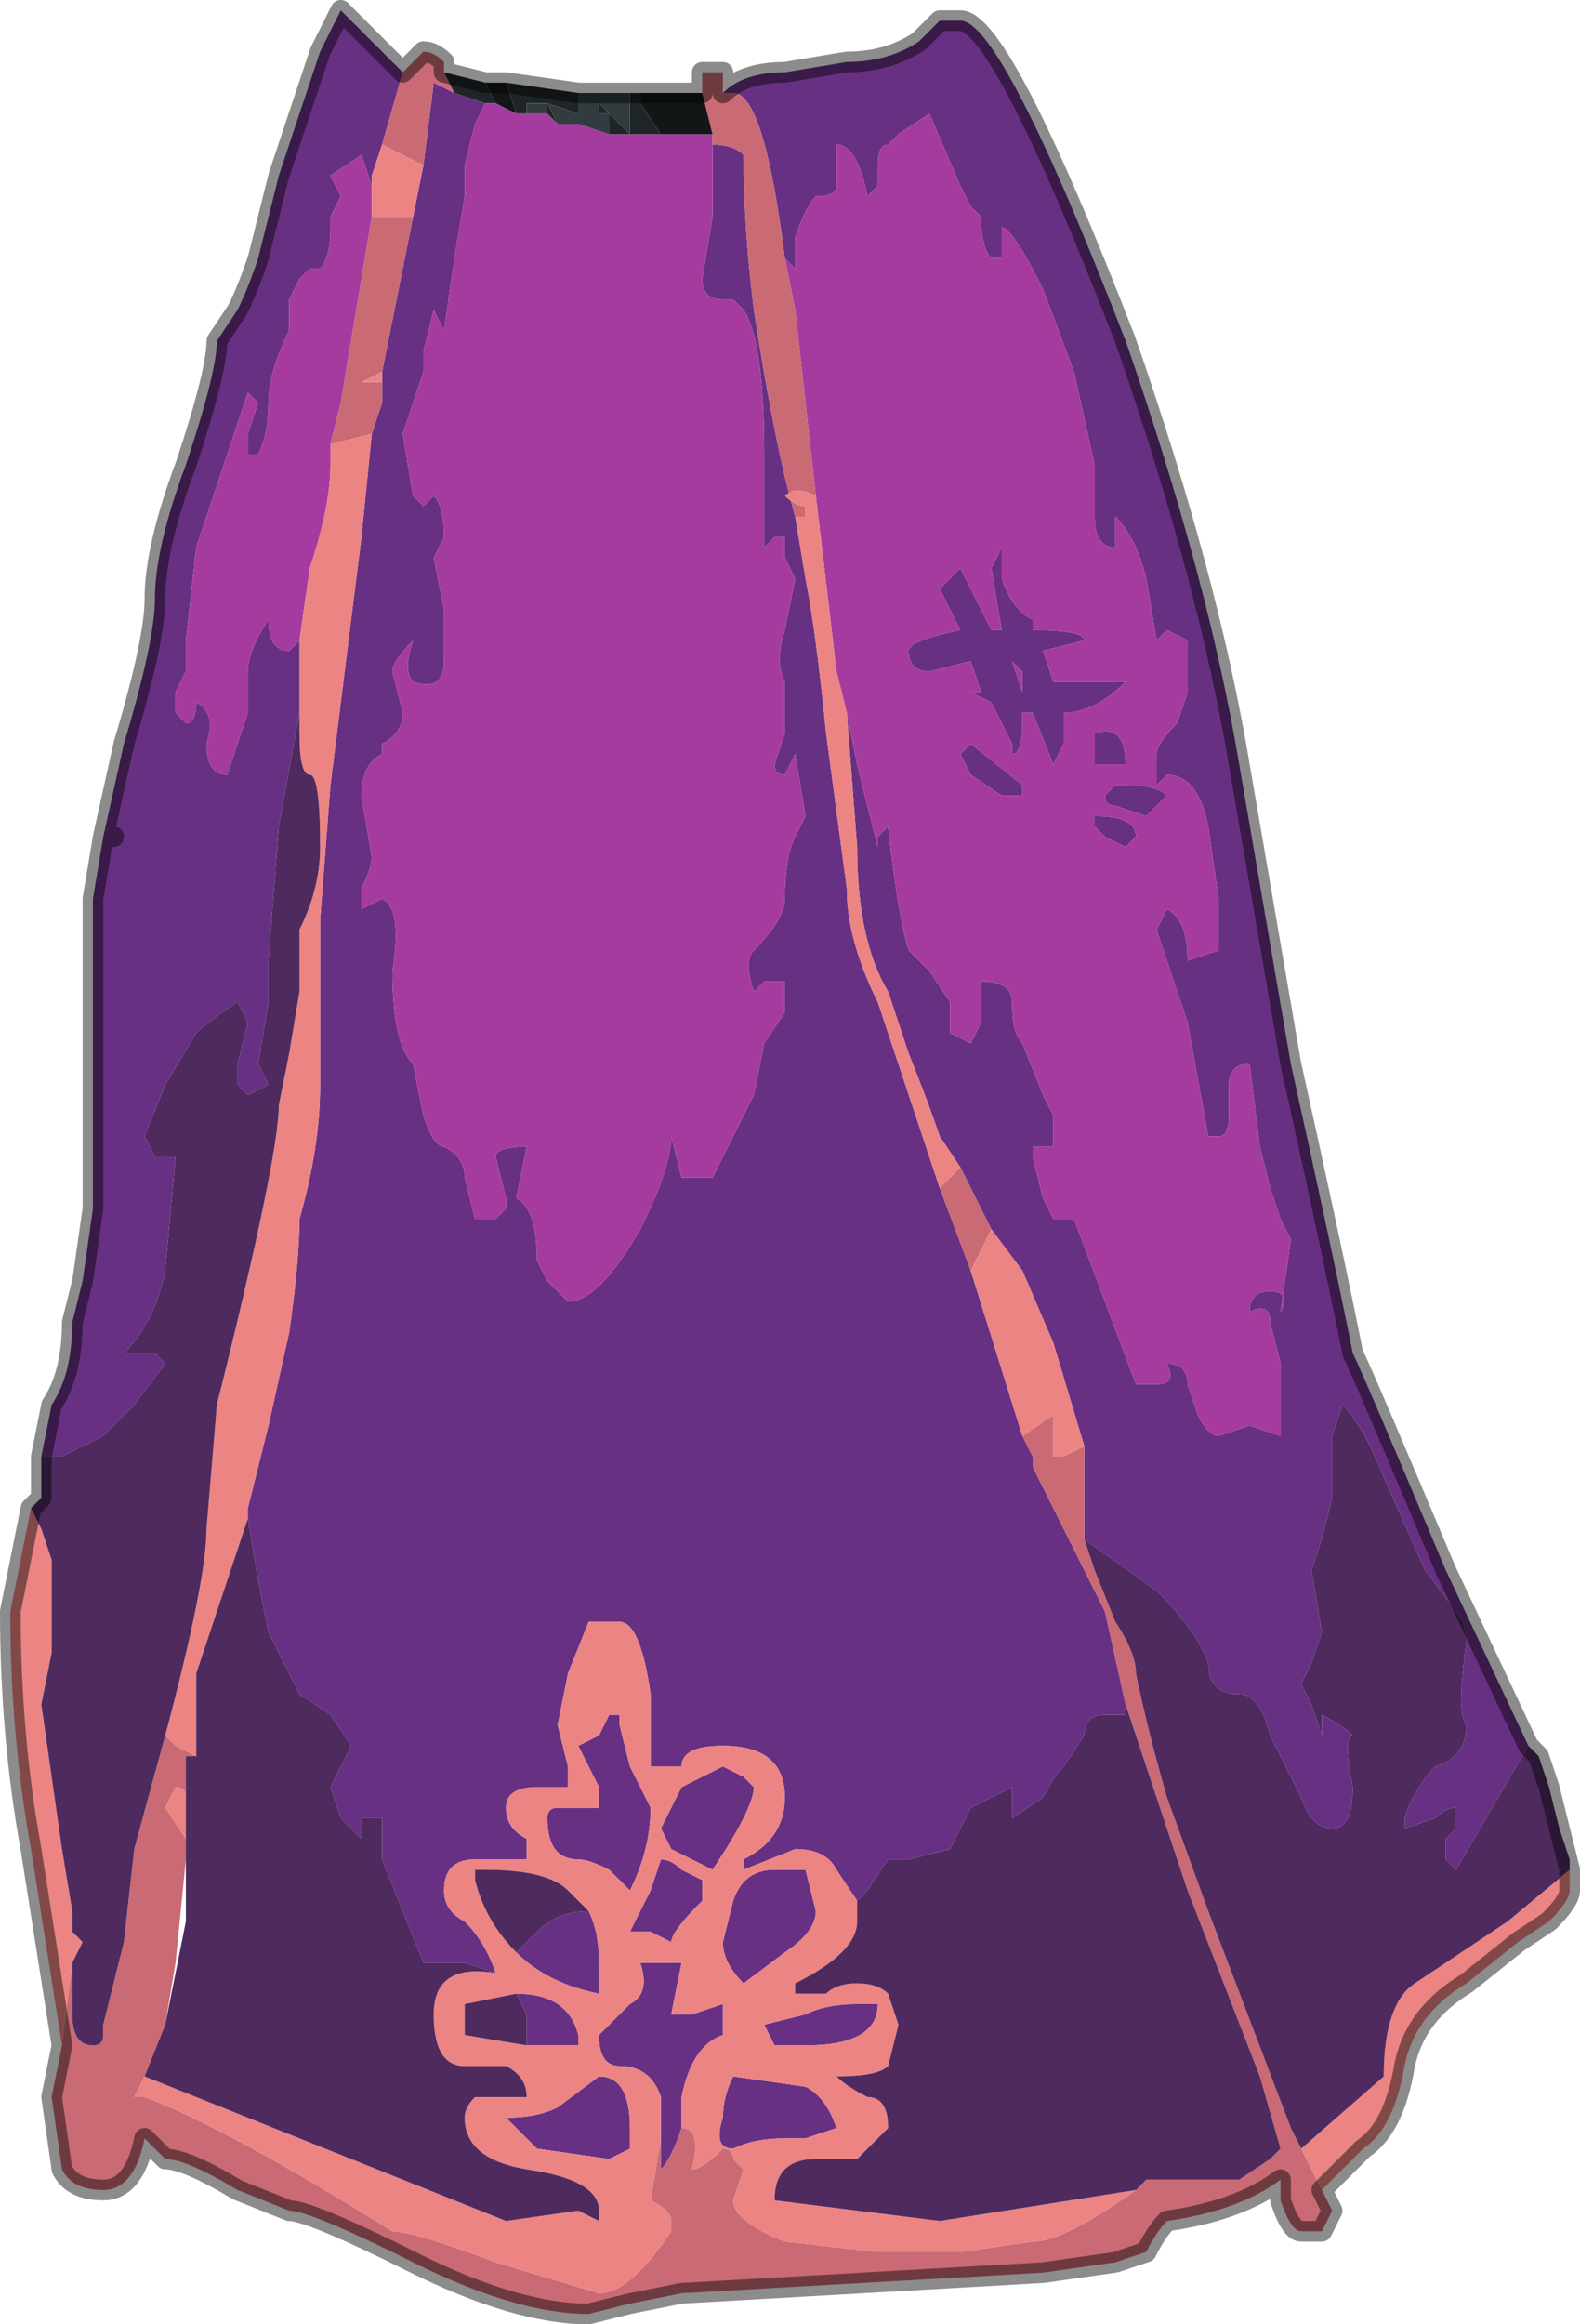 <?xml version="1.0" encoding="UTF-8" standalone="no"?>
<svg xmlns:xlink="http://www.w3.org/1999/xlink" height="11.25px" width="7.65px" xmlns="http://www.w3.org/2000/svg">
  <g transform="matrix(1.0, 0.0, 0.0, 1.0, 3.45, 5.75)">
    <path d="M0.65 -2.3 L0.7 -2.05 0.8 -1.65 0.8 -1.7 0.85 -1.75 Q0.9 -1.3 0.95 -1.15 L1.05 -1.05 1.15 -0.9 1.15 -0.75 1.25 -0.7 1.25 -0.7 1.3 -0.8 1.3 -1.0 Q1.45 -1.0 1.45 -0.9 1.45 -0.75 1.5 -0.7 L1.6 -0.45 1.65 -0.35 1.65 -0.2 1.55 -0.2 1.55 -0.15 1.6 0.05 1.65 0.15 1.75 0.15 2.05 0.95 2.15 0.95 Q2.25 0.95 2.2 0.85 2.3 0.85 2.3 0.95 L2.35 1.1 Q2.4 1.2 2.45 1.2 L2.6 1.15 2.75 1.2 2.75 0.85 2.7 0.65 Q2.7 0.55 2.6 0.6 2.6 0.5 2.7 0.5 2.8 0.5 2.75 0.6 L2.8 0.25 2.75 0.15 2.7 0.0 2.65 -0.2 2.6 -0.6 Q2.5 -0.6 2.5 -0.5 L2.5 -0.35 Q2.5 -0.25 2.45 -0.25 L2.4 -0.25 2.3 -0.8 2.15 -1.25 2.2 -1.35 Q2.3 -1.3 2.3 -1.1 L2.45 -1.15 2.45 -1.4 2.4 -1.75 Q2.35 -2.0 2.2 -2.0 L2.2 -2.0 2.15 -1.95 2.15 -2.1 Q2.15 -2.15 2.25 -2.25 L2.3 -2.4 2.3 -2.65 2.2 -2.7 Q2.2 -2.7 2.15 -2.65 L2.15 -2.65 2.1 -2.95 Q2.05 -3.15 1.95 -3.25 L1.95 -3.1 Q1.85 -3.1 1.85 -3.25 L1.85 -3.5 1.75 -3.95 1.6 -4.35 Q1.45 -4.65 1.4 -4.65 L1.4 -4.5 1.35 -4.5 Q1.3 -4.55 1.3 -4.7 L1.25 -4.75 1.2 -4.85 1.05 -5.2 0.9 -5.1 0.85 -5.05 Q0.8 -5.05 0.8 -4.95 L0.8 -4.85 0.75 -4.8 Q0.7 -5.05 0.6 -5.05 L0.6 -4.85 Q0.6 -4.8 0.5 -4.8 0.45 -4.75 0.4 -4.6 L0.4 -4.45 0.35 -4.5 Q0.25 -5.3 0.1 -5.3 L0.05 -5.3 Q0.15 -5.4 0.35 -5.4 L0.65 -5.45 Q0.85 -5.45 1.0 -5.55 L1.1 -5.65 1.2 -5.65 Q1.4 -5.65 2.0 -4.1 2.4 -2.95 2.55 -2.05 L2.8 -0.6 Q3.0 0.3 3.1 0.8 3.15 0.9 3.55 1.85 L3.95 2.7 3.6 3.3 3.55 3.25 3.55 3.15 3.6 3.1 3.6 3.0 Q3.55 3.0 3.5 3.05 L3.35 3.1 3.35 3.05 Q3.4 2.9 3.5 2.8 3.65 2.75 3.65 2.6 3.6 2.55 3.65 2.2 3.65 2.1 3.6 2.05 L3.45 1.85 3.25 1.4 Q3.15 1.15 3.05 1.05 L3.0 1.2 3.0 1.5 2.95 1.7 2.9 1.85 2.95 2.15 2.9 2.3 2.85 2.4 2.9 2.5 2.95 2.65 2.95 2.55 Q3.05 2.6 3.1 2.65 3.05 2.65 3.1 2.9 3.1 3.1 3.0 3.1 2.9 3.1 2.85 2.95 L2.7 2.65 Q2.65 2.45 2.55 2.45 2.4 2.45 2.4 2.3 2.35 2.15 2.15 1.95 L1.8 1.7 1.8 1.6 1.8 1.25 1.65 0.75 1.5 0.4 1.35 0.2 1.3 0.1 1.2 -0.1 1.1 -0.25 Q1.05 -0.4 0.95 -0.65 L0.85 -0.95 Q0.7 -1.2 0.7 -1.65 L0.65 -2.3 M0.0 -5.05 Q0.1 -5.05 0.15 -5.0 0.15 -4.65 0.2 -4.25 0.3 -3.6 0.4 -3.25 L0.45 -2.95 Q0.5 -2.7 0.55 -2.2 L0.65 -1.45 Q0.65 -1.2 0.8 -0.9 L1.0 -0.3 1.1 0.0 1.25 0.4 1.5 1.2 1.55 1.3 1.55 1.35 1.6 1.45 1.9 2.05 2.0 2.5 2.0 2.55 1.9 2.55 Q1.8 2.55 1.8 2.65 L1.7 2.8 Q1.65 2.85 1.6 2.95 L1.45 3.05 1.45 2.9 1.25 3.0 1.15 3.2 0.95 3.25 0.85 3.25 0.75 3.4 0.7 3.45 0.6 3.3 Q0.55 3.2 0.4 3.2 L0.15 3.3 0.15 3.25 Q0.35 3.15 0.35 2.95 0.35 2.7 0.05 2.7 -0.15 2.7 -0.15 2.8 L-0.3 2.8 -0.3 2.45 Q-0.35 2.1 -0.45 2.1 L-0.6 2.1 -0.7 2.35 -0.75 2.6 -0.7 2.8 -0.7 2.9 -0.85 2.9 Q-1.0 2.9 -1.0 3.0 -1.0 3.1 -0.9 3.15 L-0.9 3.25 -1.15 3.25 -1.15 3.25 Q-1.3 3.25 -1.3 3.4 -1.3 3.5 -1.2 3.55 -1.1 3.65 -1.05 3.8 L-1.2 3.75 -1.4 3.75 -1.6 3.25 -1.6 3.05 -1.7 3.05 -1.7 3.15 -1.8 3.05 -1.85 2.9 -1.75 2.7 -1.85 2.55 -2.0 2.45 -2.15 2.15 -2.2 1.9 -2.25 1.6 -2.25 1.55 -2.15 1.15 -2.05 0.7 Q-2.0 0.35 -2.0 0.15 -1.9 -0.2 -1.9 -0.5 L-1.9 -1.3 -1.85 -1.95 -1.7 -3.15 -1.65 -3.65 -1.6 -3.8 -1.6 -3.9 -1.6 -3.95 -1.45 -4.7 -1.4 -4.95 -1.35 -5.35 -1.25 -5.3 -1.25 -5.3 -1.25 -5.3 -1.1 -5.25 -1.15 -5.15 -1.2 -4.95 -1.2 -4.8 -1.25 -4.5 -1.3 -4.15 -1.35 -4.25 -1.35 -4.25 -1.4 -4.05 -1.4 -3.95 -1.4 -3.95 -1.5 -3.65 -1.45 -3.35 -1.4 -3.3 -1.35 -3.35 Q-1.3 -3.3 -1.3 -3.15 L-1.35 -3.05 -1.3 -2.8 -1.3 -2.55 Q-1.3 -2.4 -1.45 -2.45 -1.5 -2.5 -1.45 -2.65 L-1.45 -2.65 Q-1.55 -2.55 -1.55 -2.5 L-1.5 -2.3 Q-1.5 -2.2 -1.6 -2.15 L-1.6 -2.1 Q-1.7 -2.05 -1.7 -1.9 L-1.65 -1.6 Q-1.65 -1.55 -1.7 -1.45 L-1.7 -1.35 -1.6 -1.4 Q-1.5 -1.35 -1.55 -1.05 -1.55 -0.7 -1.45 -0.6 L-1.4 -0.35 Q-1.35 -0.2 -1.3 -0.2 -1.2 -0.15 -1.2 -0.05 L-1.15 0.15 -1.05 0.15 -1.0 0.1 -1.0 0.05 -1.05 -0.15 Q-1.05 -0.2 -0.9 -0.2 L-0.95 0.05 Q-0.85 0.1 -0.85 0.35 L-0.8 0.45 -0.7 0.55 Q-0.55 0.55 -0.35 0.2 -0.2 -0.1 -0.2 -0.25 L-0.15 -0.05 0.0 -0.05 0.2 -0.45 0.25 -0.7 0.35 -0.85 0.35 -1.0 0.25 -1.0 0.2 -0.95 Q0.15 -1.1 0.2 -1.15 0.35 -1.3 0.35 -1.4 0.35 -1.6 0.4 -1.7 L0.45 -1.8 0.4 -2.1 0.35 -2.0 Q0.3 -2.0 0.3 -2.05 L0.35 -2.2 0.35 -2.45 Q0.3 -2.55 0.35 -2.7 L0.35 -2.7 0.4 -2.95 0.35 -3.05 0.35 -3.15 0.3 -3.15 0.25 -3.1 0.25 -3.4 0.25 -3.55 Q0.25 -4.1 0.15 -4.25 L0.1 -4.3 0.1 -4.3 0.05 -4.3 Q-0.05 -4.3 -0.05 -4.4 L0.0 -4.7 0.0 -5.05 M1.4 -2.95 Q1.45 -2.8 1.55 -2.75 L1.55 -2.7 Q1.8 -2.7 1.8 -2.65 L1.6 -2.6 1.65 -2.45 2.0 -2.45 Q1.85 -2.3 1.7 -2.3 L1.7 -2.15 1.65 -2.05 1.55 -2.3 1.5 -2.3 1.5 -2.25 Q1.5 -2.1 1.45 -2.1 L1.45 -2.15 1.35 -2.35 1.25 -2.4 1.3 -2.4 1.25 -2.55 1.05 -2.5 Q0.95 -2.5 0.95 -2.6 0.95 -2.65 1.2 -2.7 L1.1 -2.9 1.15 -2.95 1.2 -3.0 1.35 -2.7 1.4 -2.7 1.4 -2.7 1.35 -3.0 1.4 -3.1 1.4 -2.95 M2.0 -1.65 L1.9 -1.7 1.85 -1.75 1.85 -1.8 Q2.05 -1.8 2.05 -1.7 L2.05 -1.7 2.0 -1.65 M1.2 -2.1 L1.25 -2.15 1.5 -1.95 1.5 -1.9 1.4 -1.9 1.25 -2.0 1.2 -2.1 M1.9 -1.9 L1.95 -1.95 2.0 -1.95 Q2.15 -1.95 2.2 -1.9 L2.1 -1.8 1.95 -1.85 Q1.9 -1.85 1.9 -1.9 M2.0 -2.05 L1.9 -2.05 1.85 -2.05 1.85 -2.2 Q2.0 -2.25 2.0 -2.05 M1.45 -2.55 L1.45 -2.55 1.5 -2.4 1.5 -2.5 1.45 -2.55 M-3.25 1.3 L-3.2 1.05 Q-3.1 0.9 -3.1 0.65 L-3.05 0.45 -3.0 0.1 -3.0 -1.4 -2.95 -1.7 -2.9 -1.7 -2.9 -1.7 -2.95 -1.7 -2.85 -2.15 Q-2.7 -2.65 -2.7 -2.85 -2.7 -3.1 -2.55 -3.5 -2.4 -3.95 -2.4 -4.1 L-2.3 -4.25 Q-2.25 -4.35 -2.2 -4.5 L-2.1 -4.9 -1.9 -5.5 -1.8 -5.7 -1.6 -5.5 -1.5 -5.4 -1.6 -5.05 -1.65 -4.9 -1.65 -4.85 -1.7 -5.0 -1.7 -5.0 -1.85 -4.9 -1.8 -4.8 -1.85 -4.7 -1.85 -4.65 Q-1.85 -4.5 -1.9 -4.45 -1.9 -4.45 -1.95 -4.45 L-2.0 -4.4 -2.05 -4.3 -2.05 -4.15 Q-2.15 -3.95 -2.15 -3.8 -2.15 -3.65 -2.2 -3.55 L-2.25 -3.55 -2.25 -3.65 -2.2 -3.8 -2.2 -3.8 -2.25 -3.85 -2.5 -3.1 -2.55 -2.65 -2.55 -2.5 -2.6 -2.4 -2.6 -2.3 -2.55 -2.25 Q-2.5 -2.25 -2.5 -2.35 -2.4 -2.3 -2.45 -2.15 -2.45 -2.0 -2.35 -2.0 L-2.25 -2.3 -2.25 -2.5 Q-2.25 -2.6 -2.15 -2.75 -2.15 -2.6 -2.05 -2.6 L-2.0 -2.65 -2.0 -2.4 -2.0 -2.3 -2.1 -1.75 -2.15 -1.1 -2.15 -0.9 -2.2 -0.6 -2.15 -0.5 -2.25 -0.45 -2.3 -0.5 -2.3 -0.6 -2.25 -0.8 -2.3 -0.9 -2.3 -0.9 Q-2.45 -0.8 -2.5 -0.75 L-2.65 -0.5 -2.75 -0.25 -2.7 -0.15 -2.6 -0.15 -2.65 0.4 Q-2.7 0.65 -2.85 0.8 L-2.7 0.8 -2.65 0.85 -2.8 1.05 -2.95 1.2 -3.15 1.3 -3.25 1.3 M-0.15 4.55 Q-0.2 4.7 -0.25 4.75 L-0.25 4.6 -0.25 4.4 Q-0.3 4.25 -0.45 4.25 -0.55 4.25 -0.55 4.1 L-0.55 4.1 -0.5 4.05 -0.4 3.95 Q-0.3 3.9 -0.35 3.75 L-0.35 3.75 -0.15 3.75 -0.2 4.0 -0.1 4.0 0.05 3.95 0.05 4.1 Q-0.1 4.15 -0.15 4.4 L-0.15 4.55 M0.15 2.85 L0.2 2.9 Q0.2 3.0 0.0 3.3 L-0.2 3.2 -0.25 3.1 -0.15 2.9 0.05 2.8 0.15 2.85 M0.45 3.3 L0.5 3.5 Q0.5 3.6 0.35 3.7 L0.15 3.85 Q0.05 3.75 0.05 3.65 L0.1 3.45 Q0.15 3.3 0.3 3.3 L0.45 3.3 M0.8 3.95 Q0.8 4.15 0.45 4.15 L0.3 4.15 0.25 4.05 0.45 4.0 Q0.55 3.95 0.7 3.95 L0.8 3.95 M0.35 4.6 Q0.2 4.6 0.1 4.65 0.0 4.65 0.05 4.5 0.05 4.4 0.1 4.3 L0.45 4.35 Q0.55 4.4 0.6 4.55 L0.45 4.6 0.35 4.6 M-1.6 -3.8 L-1.6 -3.8 M-1.35 -4.35 L-1.35 -4.3 -1.35 -4.35 M-0.3 3.0 Q-0.3 3.2 -0.4 3.4 L-0.4 3.4 -0.5 3.3 Q-0.6 3.25 -0.65 3.25 -0.8 3.25 -0.8 3.05 -0.8 3.0 -0.75 3.0 L-0.65 3.0 -0.55 3.0 -0.55 2.9 -0.65 2.7 -0.55 2.65 -0.5 2.55 -0.45 2.55 -0.45 2.6 -0.4 2.8 -0.3 3.0 M-0.95 3.7 L-0.85 3.6 Q-0.75 3.5 -0.6 3.5 -0.55 3.6 -0.55 3.75 L-0.55 3.9 Q-0.8 3.85 -0.95 3.7 M-0.05 3.35 L-0.05 3.45 Q-0.2 3.6 -0.2 3.65 L-0.3 3.6 -0.4 3.6 -0.3 3.4 -0.25 3.25 Q-0.2 3.25 -0.15 3.3 L-0.05 3.35 M-0.95 3.9 Q-0.7 3.9 -0.65 4.1 L-0.65 4.15 -0.8 4.15 -0.9 4.15 -0.9 4.0 -0.95 3.9 M-1.0 4.5 Q-0.85 4.5 -0.75 4.45 L-0.55 4.3 Q-0.4 4.3 -0.4 4.55 L-0.4 4.65 -0.5 4.7 -0.85 4.65 -1.0 4.5" fill="#683083" fill-rule="evenodd" stroke="none"/>
    <path d="M0.35 -4.5 L0.4 -4.45 0.4 -4.6 Q0.45 -4.75 0.5 -4.8 0.6 -4.8 0.6 -4.85 L0.6 -5.05 Q0.7 -5.05 0.75 -4.8 L0.8 -4.85 0.8 -4.95 Q0.8 -5.05 0.85 -5.05 L0.9 -5.1 1.05 -5.2 1.2 -4.85 1.25 -4.75 1.3 -4.7 Q1.3 -4.55 1.35 -4.5 L1.4 -4.5 1.4 -4.65 Q1.45 -4.65 1.6 -4.35 L1.75 -3.95 1.85 -3.5 1.85 -3.25 Q1.85 -3.1 1.95 -3.1 L1.95 -3.25 Q2.05 -3.15 2.1 -2.95 L2.15 -2.65 2.15 -2.65 Q2.2 -2.7 2.2 -2.7 L2.3 -2.65 2.3 -2.4 2.25 -2.25 Q2.15 -2.15 2.15 -2.1 L2.15 -1.95 2.2 -2.0 2.2 -2.0 Q2.35 -2.0 2.4 -1.75 L2.45 -1.4 2.45 -1.15 2.3 -1.1 Q2.3 -1.3 2.2 -1.35 L2.15 -1.25 2.3 -0.8 2.4 -0.25 2.45 -0.25 Q2.5 -0.25 2.5 -0.35 L2.5 -0.5 Q2.5 -0.6 2.6 -0.6 L2.65 -0.2 2.7 0.0 2.75 0.15 2.8 0.25 2.75 0.6 Q2.8 0.5 2.7 0.5 2.6 0.5 2.6 0.6 2.7 0.55 2.7 0.65 L2.75 0.85 2.75 1.2 2.6 1.15 2.45 1.2 Q2.4 1.2 2.35 1.1 L2.3 0.95 Q2.3 0.85 2.2 0.85 2.25 0.95 2.15 0.95 L2.05 0.95 1.75 0.15 1.65 0.15 1.6 0.05 1.55 -0.15 1.55 -0.2 1.65 -0.2 1.65 -0.35 1.6 -0.45 1.5 -0.7 Q1.45 -0.75 1.45 -0.9 1.45 -1.0 1.3 -1.0 L1.3 -0.8 1.25 -0.7 1.25 -0.7 1.15 -0.75 1.15 -0.9 1.05 -1.05 0.95 -1.15 Q0.9 -1.3 0.85 -1.75 L0.8 -1.7 0.8 -1.65 0.7 -2.05 0.65 -2.3 0.6 -2.5 0.5 -3.35 0.4 -4.25 0.35 -4.5 M0.0 -5.1 L0.0 -5.05 0.0 -4.7 -0.05 -4.4 Q-0.05 -4.3 0.05 -4.3 L0.1 -4.3 0.1 -4.3 0.15 -4.25 Q0.25 -4.1 0.25 -3.55 L0.25 -3.4 0.25 -3.1 0.3 -3.15 0.35 -3.15 0.35 -3.05 0.4 -2.95 0.35 -2.7 0.35 -2.7 Q0.3 -2.55 0.35 -2.45 L0.35 -2.2 0.3 -2.05 Q0.3 -2.0 0.35 -2.0 L0.4 -2.1 0.45 -1.8 0.4 -1.7 Q0.35 -1.6 0.35 -1.4 0.35 -1.3 0.2 -1.15 0.15 -1.1 0.2 -0.95 L0.25 -1.0 0.35 -1.0 0.35 -0.85 0.25 -0.7 0.2 -0.45 0.0 -0.05 -0.15 -0.05 -0.2 -0.25 Q-0.2 -0.1 -0.35 0.2 -0.55 0.55 -0.7 0.55 L-0.8 0.45 -0.85 0.35 Q-0.85 0.1 -0.95 0.05 L-0.9 -0.2 Q-1.05 -0.2 -1.05 -0.15 L-1.0 0.05 -1.0 0.1 -1.05 0.15 -1.15 0.15 -1.2 -0.05 Q-1.2 -0.15 -1.3 -0.2 -1.35 -0.2 -1.4 -0.35 L-1.45 -0.6 Q-1.55 -0.7 -1.55 -1.05 -1.5 -1.35 -1.6 -1.4 L-1.7 -1.35 -1.7 -1.45 Q-1.65 -1.55 -1.65 -1.6 L-1.7 -1.9 Q-1.7 -2.05 -1.6 -2.1 L-1.6 -2.15 Q-1.5 -2.2 -1.5 -2.3 L-1.55 -2.5 Q-1.55 -2.55 -1.45 -2.65 L-1.45 -2.65 Q-1.5 -2.5 -1.45 -2.45 -1.3 -2.4 -1.3 -2.55 L-1.3 -2.8 -1.35 -3.05 -1.3 -3.15 Q-1.3 -3.3 -1.35 -3.35 L-1.4 -3.3 -1.45 -3.35 -1.5 -3.65 -1.4 -3.95 -1.4 -3.95 -1.4 -4.05 -1.35 -4.25 -1.35 -4.25 -1.3 -4.15 -1.25 -4.5 -1.2 -4.8 -1.2 -4.95 -1.15 -5.15 -1.1 -5.25 -1.05 -5.25 -0.95 -5.2 -0.9 -5.2 -0.8 -5.2 -0.75 -5.15 -0.65 -5.15 -0.5 -5.1 -0.35 -5.1 -0.35 -5.1 -0.25 -5.1 0.0 -5.1 M1.4 -2.95 L1.4 -3.1 1.35 -3.0 1.4 -2.7 1.4 -2.7 1.35 -2.7 1.2 -3.0 1.15 -2.95 1.1 -2.9 1.2 -2.7 Q0.95 -2.65 0.95 -2.6 0.95 -2.5 1.05 -2.5 L1.25 -2.55 1.3 -2.4 1.25 -2.4 1.35 -2.35 1.45 -2.15 1.45 -2.1 Q1.5 -2.1 1.5 -2.25 L1.5 -2.3 1.55 -2.3 1.65 -2.05 1.7 -2.15 1.7 -2.3 Q1.85 -2.3 2.0 -2.45 L1.65 -2.45 1.6 -2.6 1.8 -2.65 Q1.8 -2.7 1.55 -2.7 L1.55 -2.75 Q1.45 -2.8 1.4 -2.95 M1.45 -2.55 L1.5 -2.5 1.5 -2.4 1.45 -2.55 1.45 -2.55 M2.0 -2.05 Q2.0 -2.25 1.85 -2.2 L1.85 -2.05 1.9 -2.05 2.0 -2.05 M1.9 -1.9 Q1.9 -1.85 1.95 -1.85 L2.1 -1.8 2.2 -1.9 Q2.15 -1.95 2.0 -1.95 L1.95 -1.95 1.9 -1.9 M1.2 -2.1 L1.25 -2.0 1.4 -1.9 1.5 -1.9 1.5 -1.95 1.25 -2.15 1.2 -2.1 M2.0 -1.65 L2.05 -1.7 2.05 -1.7 Q2.05 -1.8 1.85 -1.8 L1.85 -1.75 1.9 -1.7 2.0 -1.65 M-2.0 -2.65 L-2.05 -2.6 Q-2.15 -2.6 -2.15 -2.75 -2.25 -2.6 -2.25 -2.5 L-2.25 -2.3 -2.35 -2.0 Q-2.45 -2.0 -2.45 -2.15 -2.4 -2.3 -2.5 -2.35 -2.5 -2.25 -2.55 -2.25 L-2.6 -2.3 -2.6 -2.4 -2.55 -2.5 -2.55 -2.65 -2.5 -3.1 -2.25 -3.85 -2.2 -3.8 -2.2 -3.8 -2.25 -3.65 -2.25 -3.55 -2.2 -3.55 Q-2.15 -3.65 -2.15 -3.8 -2.15 -3.95 -2.05 -4.15 L-2.05 -4.3 -2.0 -4.4 -1.95 -4.45 Q-1.9 -4.45 -1.9 -4.45 -1.85 -4.5 -1.85 -4.65 L-1.85 -4.7 -1.8 -4.8 -1.85 -4.9 -1.7 -5.0 -1.7 -5.0 -1.65 -4.85 -1.65 -4.7 -1.75 -4.1 -1.8 -3.8 -1.85 -3.6 -1.85 -3.5 Q-1.85 -3.3 -1.95 -3.0 L-2.0 -2.65 M-0.65 -5.15 L-0.65 -5.15 M-0.35 -5.1 L-0.35 -5.1 M-1.35 -4.35 L-1.35 -4.3 -1.35 -4.35" fill="#a63b9f" fill-rule="evenodd" stroke="none"/>
    <path d="M0.35 -4.5 L0.4 -4.25 0.5 -3.35 Q0.4 -3.4 0.35 -3.35 0.4 -3.3 0.45 -3.3 L0.45 -3.25 0.4 -3.25 Q0.3 -3.6 0.2 -4.25 0.15 -4.65 0.15 -5.0 0.1 -5.05 0.0 -5.05 L0.0 -5.1 -0.05 -5.3 -0.05 -5.4 0.05 -5.4 Q0.05 -5.3 0.05 -5.3 L0.1 -5.3 Q0.25 -5.3 0.35 -4.5 M1.2 -0.1 L1.3 0.1 1.35 0.2 1.25 0.4 1.1 0.0 1.2 -0.1 M1.8 1.25 L1.8 1.6 1.8 1.7 1.85 1.85 1.95 2.1 Q2.05 2.25 2.05 2.35 2.1 2.6 2.2 2.95 L2.4 3.5 2.8 4.55 2.85 4.65 2.9 4.75 2.95 4.85 3.0 4.95 2.95 5.05 2.85 5.05 Q2.8 5.05 2.75 4.9 L2.75 4.8 Q2.55 4.95 2.2 5.0 2.15 5.05 2.1 5.15 L1.95 5.2 1.6 5.25 -0.15 5.35 -0.4 5.4 -0.6 5.45 Q-0.95 5.45 -1.45 5.2 -1.95 4.95 -2.05 4.95 L-2.3 4.85 Q-2.55 4.7 -2.65 4.7 L-2.75 4.6 Q-2.8 4.85 -2.95 4.85 -3.1 4.85 -3.15 4.75 L-3.2 4.4 -3.15 4.15 -3.1 3.75 -3.1 4.0 Q-3.1 4.15 -3.0 4.15 -2.95 4.15 -2.95 4.1 L-2.95 4.05 -2.85 3.65 -2.8 3.2 -2.65 2.65 -2.6 2.7 -2.5 2.75 -2.55 2.75 -2.55 2.95 Q-2.55 2.9 -2.6 2.9 L-2.65 3.0 -2.55 3.15 -2.55 3.2 -2.55 3.25 -2.6 3.75 -2.65 4.05 -2.75 4.3 -2.8 4.4 -2.75 4.4 Q-2.35 4.55 -1.55 5.05 -1.45 5.05 -1.05 5.2 L-0.55 5.35 Q-0.4 5.35 -0.2 5.05 L-0.2 5.0 Q-0.2 4.95 -0.3 4.9 L-0.25 4.6 -0.25 4.75 Q-0.2 4.7 -0.15 4.55 -0.05 4.55 -0.1 4.75 -0.05 4.75 0.05 4.65 0.1 4.65 0.1 4.7 L0.15 4.75 0.1 4.9 Q0.1 5.0 0.35 5.1 L0.8 5.15 1.2 5.15 1.55 5.1 Q1.7 5.1 2.05 4.85 L2.1 4.8 2.55 4.8 2.7 4.7 2.75 4.65 2.65 4.3 2.3 3.4 2.0 2.5 1.9 2.05 1.6 1.45 1.55 1.35 1.55 1.3 1.5 1.2 1.65 1.1 1.65 1.3 1.7 1.3 1.8 1.25 M-1.5 -5.4 L-1.4 -5.5 Q-1.35 -5.5 -1.3 -5.45 L-1.3 -5.4 -1.25 -5.3 -1.25 -5.3 -1.35 -5.35 -1.4 -4.95 -1.4 -4.95 -1.6 -5.05 -1.5 -5.4 M-1.85 -3.6 L-1.8 -3.8 -1.75 -4.1 -1.65 -4.7 -1.5 -4.7 -1.45 -4.7 -1.6 -3.95 -1.7 -3.9 -1.6 -3.9 -1.6 -3.8 -1.65 -3.65 -1.65 -3.65 -1.85 -3.6 M-1.25 -5.3 L-1.25 -5.3 M-1.6 -3.8 L-1.65 -3.8 -1.6 -3.8" fill="#c96a75" fill-rule="evenodd" stroke="none"/>
    <path d="M0.5 -3.35 L0.6 -2.5 0.65 -2.3 0.7 -1.65 Q0.7 -1.2 0.85 -0.95 L0.95 -0.65 Q1.05 -0.4 1.1 -0.25 L1.2 -0.1 1.1 0.0 1.0 -0.3 0.8 -0.9 Q0.65 -1.2 0.65 -1.45 L0.55 -2.2 Q0.5 -2.7 0.45 -2.95 L0.4 -3.25 0.45 -3.25 0.45 -3.3 Q0.4 -3.3 0.35 -3.35 0.4 -3.4 0.5 -3.35 M1.35 0.2 L1.5 0.4 1.65 0.75 1.8 1.25 1.7 1.3 1.65 1.3 1.65 1.1 1.5 1.2 1.25 0.4 1.35 0.2 M4.15 3.25 L4.15 3.4 Q4.15 3.45 4.05 3.55 L3.9 3.65 3.65 3.85 Q3.4 4.0 3.35 4.25 3.3 4.55 3.15 4.65 L2.95 4.85 2.9 4.75 2.85 4.65 3.25 4.3 Q3.25 3.95 3.4 3.85 L3.85 3.55 4.15 3.3 4.15 3.25 M-3.15 4.15 L-3.3 3.2 Q-3.4 2.65 -3.4 2.05 L-3.35 1.8 -3.3 1.55 -3.25 1.65 -3.2 1.8 -3.2 2.25 -3.25 2.5 -3.15 3.2 -3.1 3.5 -3.1 3.6 -3.05 3.65 -3.1 3.75 -3.15 4.15 M4.15 3.3 L4.15 3.4 4.15 3.3 M2.05 4.85 Q1.7 5.1 1.55 5.1 L1.2 5.15 0.8 5.15 0.35 5.1 Q0.1 5.0 0.1 4.9 L0.15 4.75 0.1 4.7 Q0.1 4.65 0.05 4.65 -0.05 4.75 -0.1 4.75 -0.05 4.55 -0.15 4.55 L-0.15 4.4 Q-0.1 4.15 0.05 4.1 L0.05 3.95 -0.1 4.0 -0.2 4.0 -0.15 3.75 -0.35 3.75 -0.35 3.75 Q-0.3 3.9 -0.4 3.95 L-0.5 4.05 -0.55 4.1 -0.55 4.1 Q-0.55 4.25 -0.45 4.25 -0.3 4.25 -0.25 4.4 L-0.25 4.6 -0.3 4.9 Q-0.2 4.95 -0.2 5.0 L-0.2 5.05 Q-0.4 5.35 -0.55 5.35 L-1.05 5.2 Q-1.45 5.05 -1.55 5.05 -2.35 4.55 -2.75 4.4 L-2.8 4.4 -2.75 4.3 -2.75 4.3 -1.0 5.0 -0.65 4.95 -0.55 5.0 -0.55 4.95 Q-0.55 4.8 -0.9 4.75 -1.2 4.7 -1.2 4.5 -1.2 4.45 -1.15 4.4 L-0.9 4.4 Q-0.9 4.3 -1.0 4.25 L-1.2 4.25 Q-1.35 4.25 -1.35 4.0 -1.35 3.75 -1.05 3.8 -1.1 3.65 -1.2 3.55 -1.3 3.5 -1.3 3.4 -1.3 3.25 -1.15 3.25 L-1.15 3.25 -0.9 3.25 -0.9 3.15 Q-1.0 3.1 -1.0 3.0 -1.0 2.9 -0.85 2.9 L-0.7 2.9 -0.7 2.8 -0.75 2.6 -0.7 2.35 -0.6 2.1 -0.45 2.1 Q-0.35 2.1 -0.3 2.45 L-0.3 2.8 -0.15 2.8 Q-0.15 2.7 0.05 2.7 0.35 2.7 0.35 2.95 0.35 3.15 0.15 3.25 L0.15 3.3 0.4 3.2 Q0.55 3.2 0.6 3.3 L0.7 3.45 0.7 3.55 Q0.7 3.7 0.4 3.85 L0.4 3.9 0.55 3.9 Q0.6 3.85 0.7 3.85 0.8 3.85 0.85 3.9 L0.9 4.05 0.85 4.25 Q0.8 4.3 0.6 4.3 0.65 4.35 0.75 4.4 0.85 4.4 0.85 4.55 L0.7 4.7 0.5 4.7 Q0.3 4.7 0.3 4.9 L1.1 5.0 2.05 4.85 M-2.55 3.2 L-2.55 3.15 -2.65 3.0 -2.6 2.9 Q-2.55 2.9 -2.55 2.95 L-2.55 3.2 M-2.5 2.75 L-2.6 2.7 -2.65 2.65 Q-2.45 1.9 -2.45 1.65 L-2.4 1.05 Q-2.1 -0.15 -2.1 -0.4 L-2.05 -0.65 -2.0 -0.95 -2.0 -0.95 -2.0 -1.25 Q-1.9 -1.45 -1.9 -1.65 -1.9 -2.0 -1.95 -2.0 -2.0 -2.0 -2.0 -2.2 L-2.0 -2.4 -2.0 -2.65 -1.95 -3.0 Q-1.85 -3.3 -1.85 -3.5 L-1.85 -3.6 -1.65 -3.65 -1.65 -3.65 -1.7 -3.15 -1.85 -1.95 -1.9 -1.3 -1.9 -0.5 Q-1.9 -0.2 -2.0 0.15 -2.0 0.35 -2.05 0.7 L-2.15 1.15 -2.25 1.55 -2.25 1.6 -2.3 1.75 -2.5 2.35 -2.5 2.75 M0.15 2.85 L0.05 2.8 -0.15 2.9 -0.25 3.1 -0.2 3.2 0.0 3.3 Q0.2 3.0 0.2 2.9 L0.15 2.85 M0.45 3.3 L0.3 3.3 Q0.15 3.3 0.1 3.45 L0.05 3.65 Q0.05 3.75 0.15 3.85 L0.35 3.7 Q0.5 3.6 0.5 3.5 L0.45 3.3 M0.35 4.6 L0.45 4.6 0.6 4.55 Q0.55 4.4 0.45 4.35 L0.1 4.3 Q0.05 4.4 0.05 4.5 0.0 4.65 0.1 4.65 0.2 4.6 0.35 4.6 M0.8 3.95 L0.7 3.95 Q0.55 3.95 0.45 4.0 L0.25 4.05 0.3 4.15 0.45 4.15 Q0.8 4.15 0.8 3.95 M-1.65 -4.7 L-1.65 -4.85 -1.65 -4.9 -1.6 -5.05 -1.4 -4.95 -1.4 -4.95 -1.45 -4.7 -1.5 -4.7 -1.65 -4.7 M-1.6 -3.95 L-1.6 -3.9 -1.7 -3.9 -1.6 -3.95 M-1.6 -3.8 L-1.6 -3.8 -1.65 -3.8 -1.6 -3.8 M-0.3 3.0 L-0.4 2.8 -0.45 2.6 -0.45 2.55 -0.5 2.55 -0.55 2.65 -0.65 2.7 -0.55 2.9 -0.55 3.0 -0.65 3.0 -0.75 3.0 Q-0.8 3.0 -0.8 3.05 -0.8 3.25 -0.65 3.25 -0.6 3.25 -0.5 3.3 L-0.4 3.4 -0.4 3.4 Q-0.3 3.2 -0.3 3.0 M-0.6 3.5 L-0.7 3.4 Q-0.8 3.3 -1.1 3.3 L-1.15 3.3 -1.15 3.35 Q-1.1 3.55 -0.95 3.7 -0.8 3.85 -0.55 3.9 L-0.55 3.75 Q-0.55 3.6 -0.6 3.5 M-0.05 3.35 L-0.15 3.3 Q-0.2 3.25 -0.25 3.25 L-0.3 3.4 -0.4 3.6 -0.3 3.6 -0.2 3.65 Q-0.2 3.6 -0.05 3.45 L-0.05 3.35 M-0.95 3.9 L-1.2 3.95 -1.2 4.1 -0.9 4.15 -0.8 4.15 -0.65 4.15 -0.65 4.1 Q-0.7 3.9 -0.95 3.9 M-1.0 4.5 L-0.85 4.65 -0.5 4.7 -0.4 4.65 -0.4 4.55 Q-0.4 4.3 -0.55 4.3 L-0.75 4.45 Q-0.85 4.5 -1.0 4.5" fill="#ec8484" fill-rule="evenodd" stroke="none"/>
    <path d="M1.8 1.7 L2.15 1.95 Q2.35 2.15 2.4 2.3 2.4 2.45 2.55 2.45 2.65 2.45 2.7 2.65 L2.85 2.95 Q2.9 3.1 3.0 3.1 3.1 3.1 3.1 2.9 3.05 2.65 3.1 2.65 3.05 2.6 2.95 2.55 L2.95 2.65 2.9 2.5 2.85 2.4 2.9 2.3 2.95 2.15 2.9 1.85 2.95 1.7 3.0 1.5 3.0 1.2 3.05 1.05 Q3.15 1.15 3.25 1.4 L3.45 1.85 3.6 2.05 Q3.65 2.1 3.65 2.2 3.6 2.55 3.65 2.6 3.65 2.75 3.5 2.8 3.4 2.9 3.35 3.05 L3.35 3.1 3.5 3.05 Q3.55 3.0 3.6 3.0 L3.6 3.1 3.55 3.15 3.55 3.25 3.6 3.3 3.95 2.7 4.0 2.75 4.05 2.9 4.1 3.1 4.15 3.25 4.15 3.3 3.85 3.55 3.4 3.85 Q3.25 3.95 3.25 4.3 L2.85 4.65 2.8 4.55 2.4 3.5 2.2 2.95 Q2.1 2.6 2.05 2.35 2.05 2.25 1.95 2.1 L1.85 1.85 1.8 1.7 M-3.3 1.55 L-3.25 1.5 -3.25 1.3 -3.15 1.3 -2.95 1.2 -2.8 1.05 -2.65 0.85 -2.7 0.8 -2.85 0.8 Q-2.7 0.65 -2.65 0.4 L-2.6 -0.15 -2.7 -0.15 -2.75 -0.25 -2.65 -0.5 -2.5 -0.75 Q-2.45 -0.8 -2.3 -0.9 L-2.3 -0.9 -2.25 -0.8 -2.3 -0.6 -2.3 -0.5 -2.25 -0.45 -2.15 -0.5 -2.2 -0.6 -2.15 -0.9 -2.15 -1.1 -2.1 -1.75 -2.0 -2.3 -2.0 -2.4 -2.0 -2.2 Q-2.0 -2.0 -1.95 -2.0 -1.9 -2.0 -1.9 -1.65 -1.9 -1.45 -2.0 -1.25 L-2.0 -0.95 -2.0 -0.95 -2.05 -0.65 -2.1 -0.4 Q-2.1 -0.15 -2.4 1.05 L-2.45 1.65 Q-2.45 1.9 -2.65 2.65 L-2.8 3.2 -2.85 3.65 -2.95 4.05 -2.95 4.1 Q-2.95 4.15 -3.0 4.15 -3.1 4.15 -3.1 4.0 L-3.1 3.75 -3.05 3.65 -3.1 3.6 -3.1 3.5 -3.15 3.2 -3.25 2.5 -3.2 2.25 -3.2 1.8 -3.25 1.65 -3.3 1.55 M4.15 3.3 L4.1 3.1 4.15 3.3 M2.0 2.5 L2.3 3.4 2.65 4.3 2.75 4.65 2.7 4.7 2.55 4.8 2.1 4.8 2.05 4.85 1.1 5.0 0.3 4.9 Q0.3 4.7 0.5 4.7 L0.7 4.7 0.85 4.55 Q0.85 4.4 0.75 4.4 0.65 4.35 0.6 4.3 0.8 4.3 0.85 4.25 L0.9 4.05 0.85 3.9 Q0.8 3.85 0.7 3.85 0.6 3.85 0.55 3.9 L0.4 3.9 0.4 3.85 Q0.7 3.7 0.7 3.55 L0.7 3.45 0.75 3.4 0.85 3.25 0.95 3.25 1.15 3.2 1.25 3.0 1.45 2.9 1.45 3.05 1.6 2.95 Q1.65 2.85 1.7 2.8 L1.8 2.65 Q1.8 2.55 1.9 2.55 L2.0 2.55 2.0 2.5 M-2.75 4.3 L-2.65 4.05 -2.55 3.55 -2.55 3.25 -2.55 3.2 -2.55 2.95 -2.55 2.75 -2.5 2.75 -2.5 2.35 -2.3 1.75 -2.25 1.6 -2.2 1.9 -2.15 2.15 -2.0 2.45 -1.85 2.55 -1.75 2.7 -1.85 2.9 -1.8 3.05 -1.7 3.15 -1.7 3.05 -1.6 3.05 -1.6 3.25 -1.4 3.75 -1.2 3.75 -1.05 3.8 Q-1.35 3.75 -1.35 4.0 -1.35 4.25 -1.2 4.25 L-1.0 4.25 Q-0.9 4.3 -0.9 4.4 L-1.15 4.4 Q-1.2 4.45 -1.2 4.5 -1.2 4.7 -0.9 4.75 -0.55 4.8 -0.55 4.95 L-0.55 5.0 -0.65 4.95 -1.0 5.0 -2.75 4.3 -2.75 4.3 M-0.6 3.5 Q-0.75 3.5 -0.85 3.6 L-0.95 3.7 Q-1.1 3.55 -1.15 3.35 L-1.15 3.3 -1.1 3.3 Q-0.8 3.3 -0.7 3.4 L-0.6 3.5 M-0.9 4.15 L-1.2 4.1 -1.2 3.95 -0.95 3.9 -0.9 4.0 -0.9 4.15" fill="#4e2a5f" fill-rule="evenodd" stroke="none"/>
    <path d="M-1.3 -5.4 L-1.1 -5.35 -1.05 -5.25 -1.1 -5.25 -1.25 -5.3 -1.25 -5.3 -1.3 -5.4 M-1.0 -5.35 L-0.65 -5.3 -0.55 -5.3 -0.55 -5.3 -0.65 -5.3 -0.65 -5.2 -0.8 -5.25 -0.9 -5.25 -0.9 -5.2 -0.95 -5.2 -1.0 -5.35 M-0.4 -5.3 L-0.35 -5.3 -0.35 -5.25 -0.25 -5.1 -0.35 -5.1 -0.35 -5.1 -0.5 -5.1 -0.5 -5.2 -0.55 -5.2 -0.55 -5.25 -0.5 -5.2 -0.4 -5.1 -0.4 -5.25 -0.4 -5.3 M-1.25 -5.3 L-1.25 -5.3 M-0.8 -5.2 L-0.8 -5.25 -0.75 -5.15 -0.8 -5.2 M-0.65 -5.15 L-0.65 -5.15 -0.65 -5.15 M-0.35 -5.1 L-0.4 -5.1 -0.35 -5.1" fill="#1f2527" fill-rule="evenodd" stroke="none"/>
    <path d="M-0.05 -5.3 L0.0 -5.1 -0.25 -5.1 -0.35 -5.25 -0.35 -5.3 -0.05 -5.3 M-1.1 -5.35 L-1.0 -5.35 -0.95 -5.2 -1.05 -5.25 -1.1 -5.35 M-0.35 -5.1 L-0.4 -5.1 -0.35 -5.1 -0.35 -5.1" fill="#121617" fill-rule="evenodd" stroke="none"/>
    <path d="M-0.55 -5.3 L-0.4 -5.3 -0.4 -5.25 -0.4 -5.1 -0.5 -5.2 -0.55 -5.25 -0.55 -5.2 -0.5 -5.2 -0.5 -5.1 -0.65 -5.15 -0.75 -5.15 -0.8 -5.25 -0.8 -5.2 -0.9 -5.2 -0.9 -5.25 -0.8 -5.25 -0.65 -5.2 -0.65 -5.3 -0.55 -5.3 -0.55 -5.3 M-0.65 -5.15 L-0.65 -5.15" fill="#323b3f" fill-rule="evenodd" stroke="none"/>
    <path d="M3.95 2.7 L3.55 1.85 Q3.15 0.9 3.1 0.8 3.0 0.3 2.8 -0.6 L2.55 -2.05 Q2.4 -2.95 2.0 -4.1 1.4 -5.65 1.2 -5.65 L1.1 -5.65 1.0 -5.55 Q0.85 -5.45 0.65 -5.45 L0.35 -5.4 Q0.15 -5.4 0.05 -5.3 0.05 -5.3 0.05 -5.4 L-0.05 -5.4 -0.05 -5.3 -0.35 -5.3 -0.4 -5.3 -0.55 -5.3 -0.65 -5.3 -1.0 -5.35 -1.1 -5.35 -1.3 -5.4 -1.3 -5.45 Q-1.35 -5.5 -1.4 -5.5 L-1.5 -5.4 -1.6 -5.5 -1.8 -5.7 -1.9 -5.5 -2.1 -4.9 -2.2 -4.5 Q-2.25 -4.35 -2.3 -4.25 L-2.4 -4.1 Q-2.4 -3.95 -2.55 -3.5 -2.7 -3.1 -2.7 -2.85 -2.7 -2.65 -2.85 -2.15 L-2.95 -1.7 -2.9 -1.7 -2.9 -1.7 -2.95 -1.7 -3.0 -1.4 -3.0 0.1 -3.05 0.45 -3.1 0.65 Q-3.1 0.9 -3.2 1.05 L-3.25 1.3 -3.25 1.5 -3.3 1.55 -3.35 1.8 -3.4 2.05 Q-3.4 2.65 -3.3 3.2 L-3.15 4.15 -3.2 4.4 -3.15 4.75 Q-3.1 4.85 -2.95 4.85 -2.8 4.85 -2.75 4.6 L-2.65 4.7 Q-2.55 4.7 -2.3 4.85 L-2.05 4.95 Q-1.95 4.95 -1.45 5.2 -0.95 5.45 -0.6 5.45 L-0.4 5.4 -0.15 5.35 1.6 5.25 1.95 5.2 2.1 5.15 Q2.15 5.05 2.2 5.0 2.55 4.95 2.75 4.8 L2.75 4.9 Q2.8 5.05 2.85 5.05 L2.95 5.05 3.0 4.95 2.95 4.85 3.15 4.65 Q3.3 4.55 3.35 4.25 3.4 4.0 3.65 3.85 L3.9 3.65 4.05 3.55 Q4.15 3.45 4.15 3.4 L4.15 3.3 4.1 3.1 4.05 2.9 4.0 2.75 3.95 2.7 Z" fill="none" stroke="#000000" stroke-linecap="round" stroke-linejoin="round" stroke-opacity="0.451" stroke-width="0.1"/>
  </g>
</svg>
